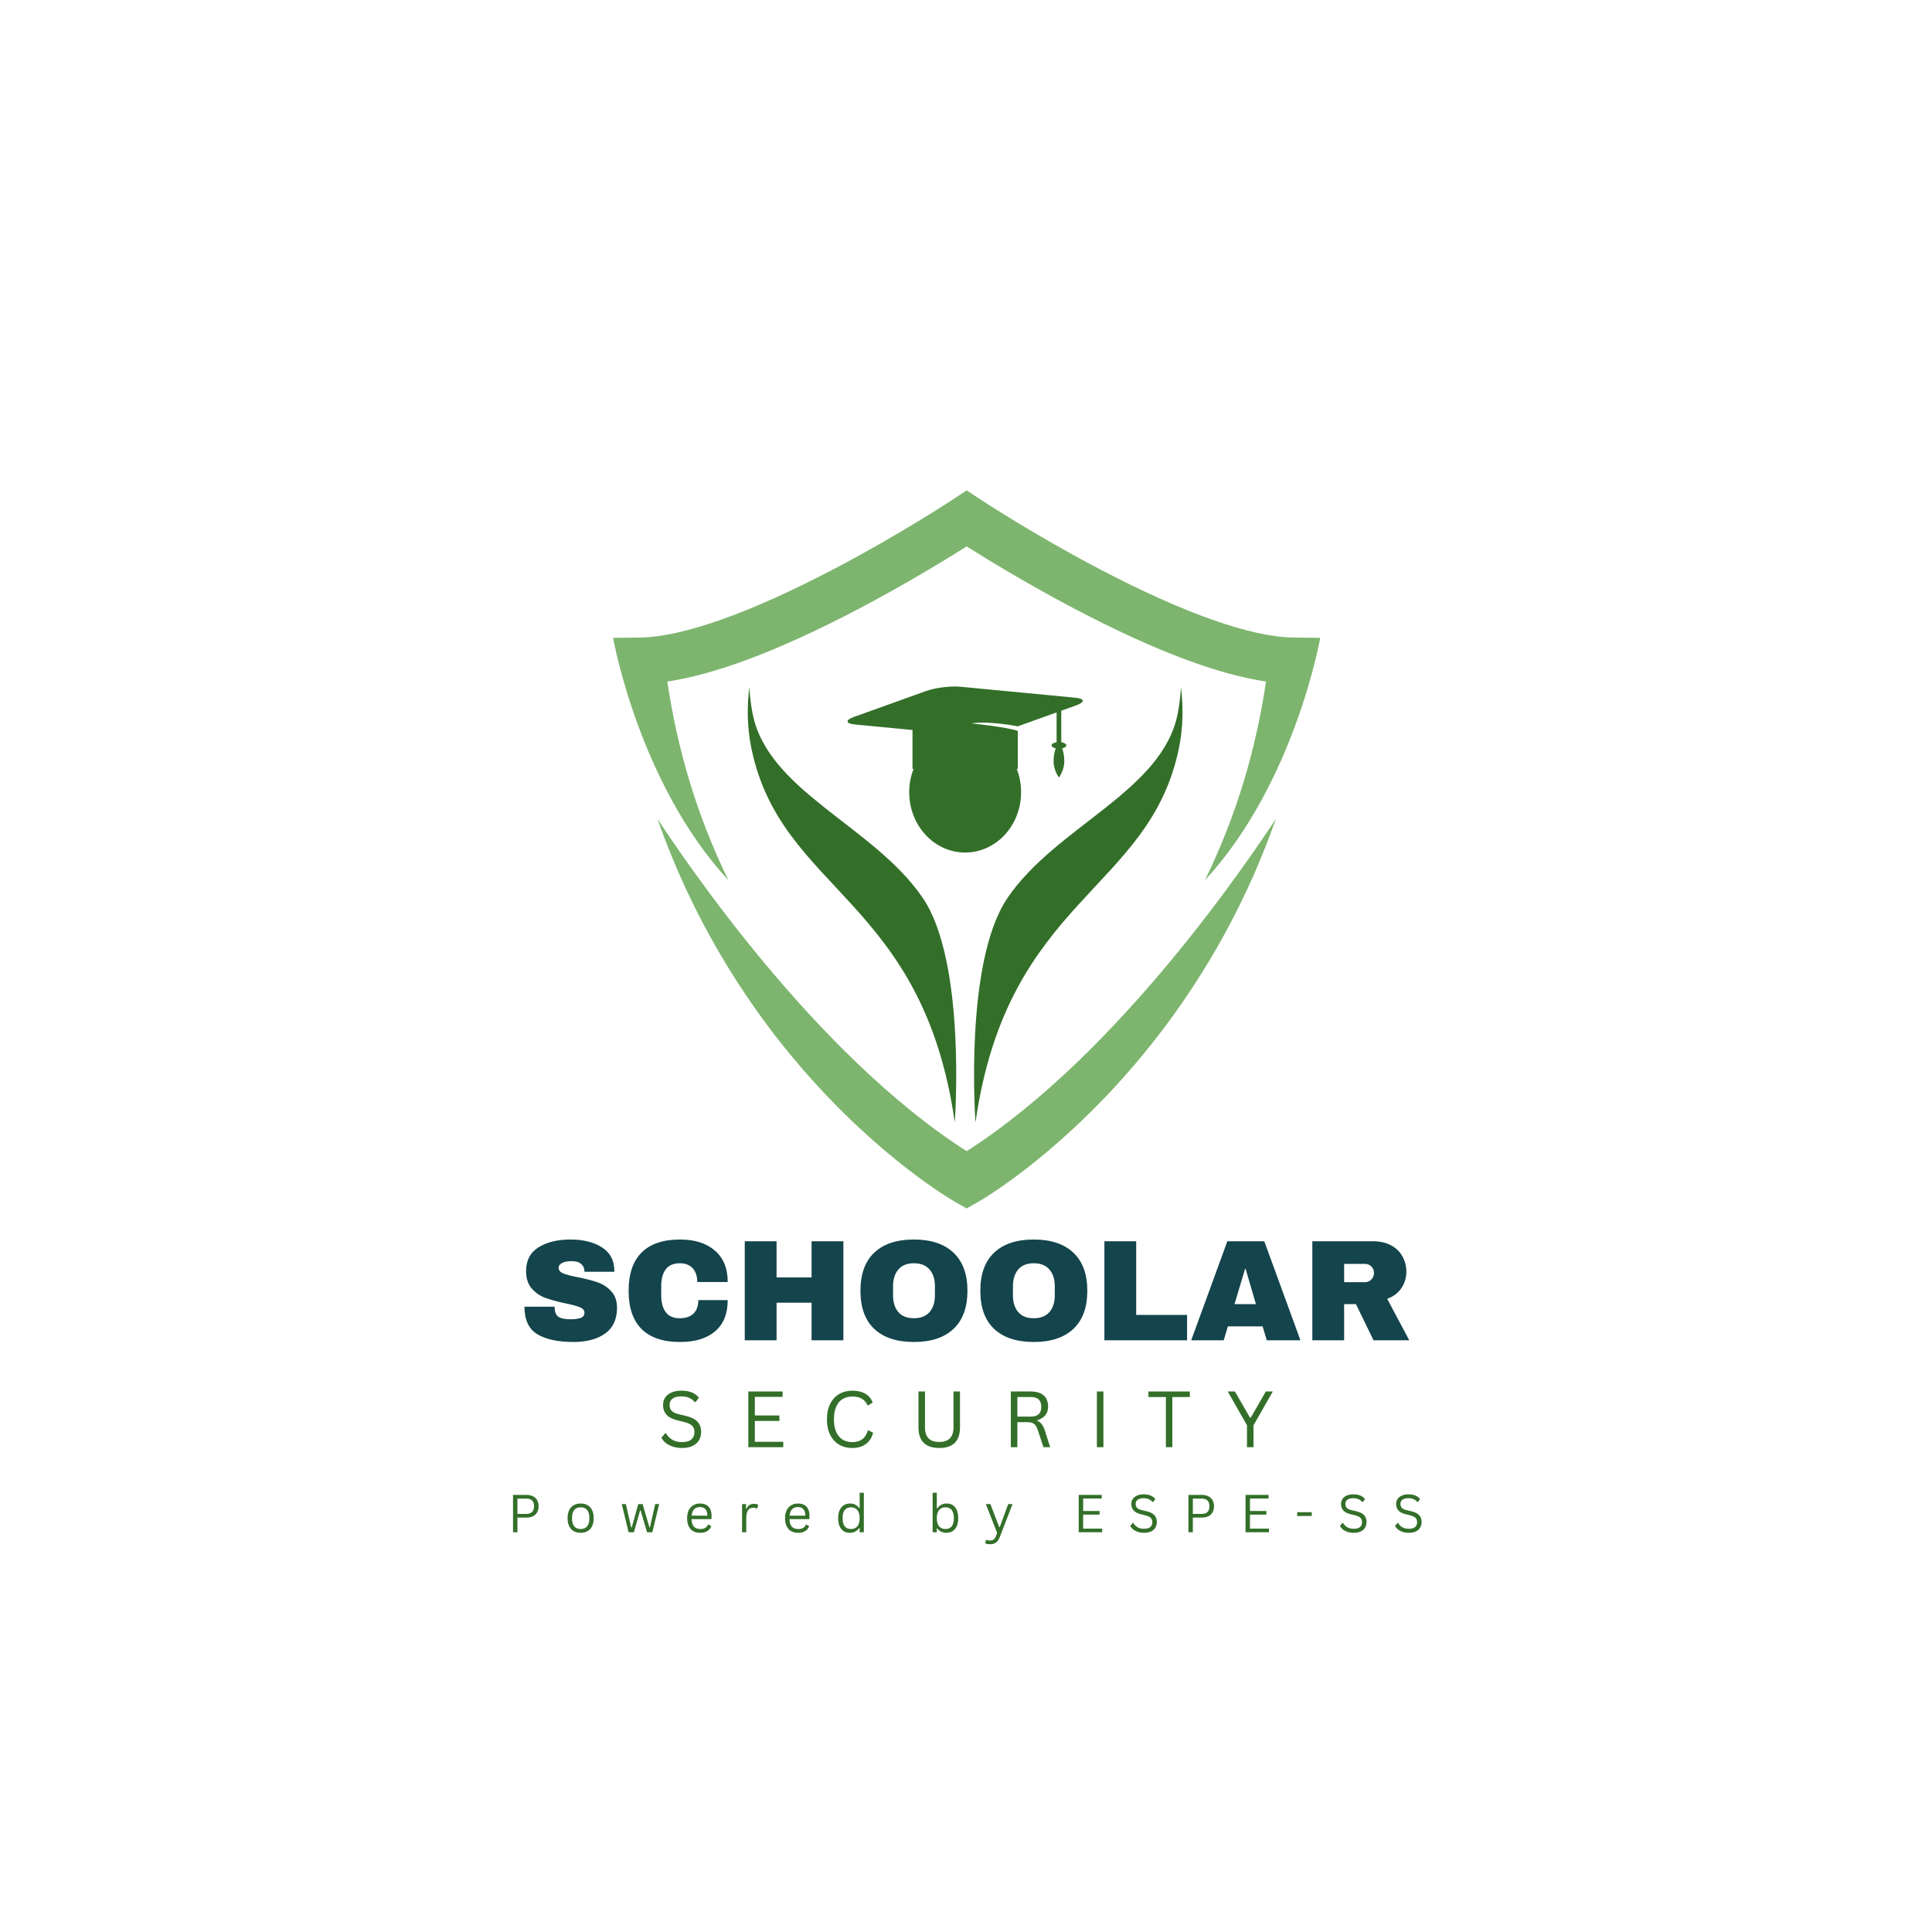 <svg xmlns="http://www.w3.org/2000/svg" xmlns:xlink="http://www.w3.org/1999/xlink" width="500" zoomAndPan="magnify" viewBox="0 0 375 375" height="500" preserveAspectRatio="xMidYMid meet" version="1.0"><defs><g/><clipPath id="4c66c33d60"><path d="M 119.004 95.105 L 256.254 95.105 L 256.254 171 L 119.004 171 Z M 119.004 95.105 " clip-rule="nonzero"/></clipPath><clipPath id="a0e3b4fdea"><path d="M 127 158 L 248 158 L 248 234.605 L 127 234.605 Z M 127 158 " clip-rule="nonzero"/></clipPath><clipPath id="44e6e597a2"><path d="M 145 133.105 L 186 133.105 L 186 217.855 L 145 217.855 Z M 145 133.105 " clip-rule="nonzero"/></clipPath><clipPath id="7ba61b4ed4"><path d="M 189 133.105 L 229.711 133.105 L 229.711 217.855 L 189 217.855 Z M 189 133.105 " clip-rule="nonzero"/></clipPath><clipPath id="cd17cef0dc"><path d="M 164 133.105 L 211 133.105 L 211 166 L 164 166 Z M 164 133.105 " clip-rule="nonzero"/></clipPath></defs><g clip-path="url(#4c66c33d60)"><path fill="#7db56e" d="M 133.785 151.461 C 131.926 145.281 130.496 138.84 129.531 132.285 C 134.07 131.613 139.32 130.172 145.164 127.996 C 151.523 125.629 158.691 122.359 166.469 118.281 C 175.734 113.422 183.766 108.496 187.609 106.07 C 187.617 106.074 187.621 106.078 187.629 106.082 C 187.637 106.078 187.645 106.074 187.648 106.07 C 191.496 108.496 199.523 113.422 208.793 118.281 C 216.57 122.359 223.734 125.629 230.094 127.996 C 235.938 130.172 241.188 131.613 245.73 132.285 C 244.766 138.84 243.336 145.281 241.477 151.461 C 239.469 158.117 236.914 164.637 233.875 170.852 C 251.309 152.008 256.254 123.809 256.254 123.809 L 251.066 123.746 C 242.84 123.652 229.809 119.051 213.387 110.441 C 200.672 103.777 190.441 97.039 190.34 96.969 L 187.648 95.191 L 187.629 95.207 L 187.609 95.191 L 184.918 96.969 C 184.816 97.039 174.586 103.777 161.871 110.441 C 145.449 119.051 132.422 123.652 124.191 123.746 L 119.004 123.809 C 119.004 123.809 123.949 152.008 141.383 170.852 C 138.344 164.637 135.789 158.117 133.785 151.461 " fill-opacity="1" fill-rule="nonzero"/></g><g clip-path="url(#a0e3b4fdea)"><path fill="#7db56e" d="M 187.648 223.43 C 187.645 223.426 187.637 223.422 187.629 223.418 C 187.621 223.422 187.617 223.426 187.609 223.43 C 157.871 204.426 132.488 166.277 127.629 158.977 C 129.289 163.699 131.176 168.328 133.273 172.816 C 139.047 185.176 146.484 196.695 155.383 207.055 C 163.305 216.277 170.949 222.863 175.973 226.762 C 181.492 231.055 185.148 233.148 185.301 233.234 L 187.609 234.547 L 187.629 234.535 L 187.648 234.547 L 189.957 233.234 C 190.109 233.148 193.766 231.055 199.289 226.762 C 204.309 222.863 211.953 216.277 219.875 207.055 C 228.773 196.695 236.215 185.176 241.988 172.816 C 244.082 168.328 245.969 163.699 247.629 158.977 C 242.77 166.277 217.391 204.426 187.648 223.43 " fill-opacity="1" fill-rule="nonzero"/></g><g clip-path="url(#44e6e597a2)"><path fill="#336f29" d="M 179.105 174.281 C 187.613 186.785 185.324 217.852 185.324 217.852 C 179.105 174.281 151.625 173.129 145.855 145.301 C 145.02 141.27 144.957 137.25 145.453 133.379 C 145.539 135.082 145.742 136.797 146.082 138.52 C 149.035 153.59 169.629 160.348 179.105 174.281 " fill-opacity="1" fill-rule="nonzero"/></g><g clip-path="url(#7ba61b4ed4)"><path fill="#336f29" d="M 195.562 174.281 C 187.055 186.785 189.344 217.852 189.344 217.852 C 195.562 174.281 223.043 173.129 228.812 145.301 C 229.648 141.27 229.711 137.25 229.215 133.379 C 229.129 135.082 228.926 136.797 228.59 138.52 C 225.637 153.59 205.039 160.348 195.562 174.281 " fill-opacity="1" fill-rule="nonzero"/></g><g clip-path="url(#cd17cef0dc)"><path fill="#336f29" d="M 208.695 135.426 L 186.398 133.293 C 184.52 133.113 181.531 133.488 179.754 134.125 L 165.785 139.141 C 164.012 139.777 164.094 140.445 165.973 140.625 L 177.113 141.691 L 177.113 149.266 C 177.184 149.254 177.258 149.238 177.332 149.223 C 176.781 150.625 176.477 152.164 176.477 153.777 C 176.477 160.238 181.336 165.477 187.336 165.477 C 193.332 165.477 198.191 160.238 198.191 153.777 C 198.191 152.164 197.891 150.625 197.34 149.223 C 197.41 149.238 197.484 149.254 197.555 149.266 L 197.555 141.863 C 195.367 141.109 188.539 140.398 188.539 140.398 C 192.164 139.891 197.555 140.98 197.555 140.98 L 205.086 138.277 L 205.086 144.062 C 204.52 144.148 204.109 144.391 204.109 144.68 C 204.109 144.938 204.445 145.16 204.934 145.266 C 204.668 145.832 204.5 146.754 204.5 147.797 C 204.5 149.52 205.539 150.914 205.539 150.914 C 205.539 150.914 206.578 149.52 206.578 147.797 C 206.578 146.754 206.41 145.832 206.148 145.266 C 206.633 145.16 206.969 144.938 206.969 144.68 C 206.969 144.391 206.559 144.148 205.992 144.062 L 205.992 137.949 L 208.883 136.914 C 210.66 136.273 210.574 135.605 208.695 135.426 " fill-opacity="1" fill-rule="nonzero"/></g><g fill="#14444c" fill-opacity="1"><g transform="translate(100.597, 260.15)"><g><path d="M 10.141 -19.562 C 12.598 -19.562 14.617 -19.062 16.203 -18.062 C 17.785 -17.062 18.598 -15.586 18.641 -13.641 L 18.641 -13.297 L 12.844 -13.297 L 12.844 -13.406 C 12.844 -13.969 12.641 -14.43 12.234 -14.797 C 11.828 -15.172 11.203 -15.359 10.359 -15.359 C 9.547 -15.359 8.922 -15.238 8.484 -15 C 8.047 -14.758 7.828 -14.461 7.828 -14.109 C 7.828 -13.609 8.125 -13.234 8.719 -12.984 C 9.312 -12.742 10.27 -12.492 11.594 -12.234 C 13.133 -11.922 14.406 -11.594 15.406 -11.25 C 16.406 -10.906 17.273 -10.336 18.016 -9.547 C 18.766 -8.766 19.148 -7.707 19.172 -6.375 C 19.172 -4.102 18.398 -2.414 16.859 -1.312 C 15.328 -0.219 13.273 0.328 10.703 0.328 C 7.703 0.328 5.367 -0.172 3.703 -1.172 C 2.035 -2.18 1.203 -3.961 1.203 -6.516 L 7.047 -6.516 C 7.047 -5.547 7.297 -4.895 7.797 -4.562 C 8.297 -4.238 9.078 -4.078 10.141 -4.078 C 10.922 -4.078 11.566 -4.16 12.078 -4.328 C 12.586 -4.492 12.844 -4.836 12.844 -5.359 C 12.844 -5.828 12.555 -6.176 11.984 -6.406 C 11.422 -6.645 10.5 -6.895 9.219 -7.156 C 7.656 -7.488 6.359 -7.836 5.328 -8.203 C 4.305 -8.566 3.414 -9.164 2.656 -10 C 1.895 -10.844 1.516 -11.977 1.516 -13.406 C 1.516 -15.508 2.328 -17.062 3.953 -18.062 C 5.578 -19.062 7.641 -19.562 10.141 -19.562 Z M 10.141 -19.562 "/></g></g></g><g fill="#14444c" fill-opacity="1"><g transform="translate(120.764, 260.15)"><g><path d="M 11.234 -19.562 C 14.078 -19.562 16.328 -18.848 17.984 -17.422 C 19.648 -15.992 20.484 -13.957 20.484 -11.312 L 14.578 -11.312 C 14.578 -12.426 14.285 -13.312 13.703 -13.969 C 13.117 -14.625 12.285 -14.953 11.203 -14.953 C 9.953 -14.953 9.035 -14.555 8.453 -13.766 C 7.867 -12.984 7.578 -11.895 7.578 -10.5 L 7.578 -8.719 C 7.578 -7.344 7.867 -6.258 8.453 -5.469 C 9.035 -4.676 9.93 -4.281 11.141 -4.281 C 12.336 -4.281 13.242 -4.586 13.859 -5.203 C 14.473 -5.816 14.781 -6.68 14.781 -7.797 L 20.484 -7.797 C 20.484 -5.172 19.676 -3.16 18.062 -1.766 C 16.445 -0.367 14.172 0.328 11.234 0.328 C 7.953 0.328 5.469 -0.504 3.781 -2.172 C 2.094 -3.848 1.25 -6.328 1.25 -9.609 C 1.25 -12.891 2.094 -15.367 3.781 -17.047 C 5.469 -18.723 7.953 -19.562 11.234 -19.562 Z M 11.234 -19.562 "/></g></g></g><g fill="#14444c" fill-opacity="1"><g transform="translate(142.496, 260.15)"><g><path d="M 15.031 0 L 15.031 -7.297 L 8.234 -7.297 L 8.234 0 L 2.062 0 L 2.062 -19.219 L 8.234 -19.219 L 8.234 -12.203 L 15.031 -12.203 L 15.031 -19.219 L 21.203 -19.219 L 21.203 0 Z M 15.031 0 "/></g></g></g><g fill="#14444c" fill-opacity="1"><g transform="translate(165.764, 260.15)"><g><path d="M 11.625 -19.562 C 14.938 -19.562 17.492 -18.711 19.297 -17.016 C 21.109 -15.316 22.016 -12.848 22.016 -9.609 C 22.016 -6.367 21.109 -3.898 19.297 -2.203 C 17.492 -0.516 14.938 0.328 11.625 0.328 C 8.312 0.328 5.754 -0.508 3.953 -2.188 C 2.148 -3.875 1.25 -6.348 1.25 -9.609 C 1.25 -12.867 2.148 -15.344 3.953 -17.031 C 5.754 -18.719 8.312 -19.562 11.625 -19.562 Z M 11.625 -14.953 C 10.301 -14.953 9.297 -14.551 8.609 -13.75 C 7.922 -12.945 7.578 -11.863 7.578 -10.5 L 7.578 -8.719 C 7.578 -7.352 7.922 -6.27 8.609 -5.469 C 9.297 -4.676 10.301 -4.281 11.625 -4.281 C 12.945 -4.281 13.957 -4.676 14.656 -5.469 C 15.352 -6.27 15.703 -7.352 15.703 -8.719 L 15.703 -10.5 C 15.703 -11.863 15.352 -12.945 14.656 -13.75 C 13.957 -14.551 12.945 -14.953 11.625 -14.953 Z M 11.625 -14.953 "/></g></g></g><g fill="#14444c" fill-opacity="1"><g transform="translate(189.031, 260.15)"><g><path d="M 11.625 -19.562 C 14.938 -19.562 17.492 -18.711 19.297 -17.016 C 21.109 -15.316 22.016 -12.848 22.016 -9.609 C 22.016 -6.367 21.109 -3.898 19.297 -2.203 C 17.492 -0.516 14.938 0.328 11.625 0.328 C 8.312 0.328 5.754 -0.508 3.953 -2.188 C 2.148 -3.875 1.25 -6.348 1.25 -9.609 C 1.25 -12.867 2.148 -15.344 3.953 -17.031 C 5.754 -18.719 8.312 -19.562 11.625 -19.562 Z M 11.625 -14.953 C 10.301 -14.953 9.297 -14.551 8.609 -13.75 C 7.922 -12.945 7.578 -11.863 7.578 -10.5 L 7.578 -8.719 C 7.578 -7.352 7.922 -6.27 8.609 -5.469 C 9.297 -4.676 10.301 -4.281 11.625 -4.281 C 12.945 -4.281 13.957 -4.676 14.656 -5.469 C 15.352 -6.27 15.703 -7.352 15.703 -8.719 L 15.703 -10.5 C 15.703 -11.863 15.352 -12.945 14.656 -13.75 C 13.957 -14.551 12.945 -14.953 11.625 -14.953 Z M 11.625 -14.953 "/></g></g></g><g fill="#14444c" fill-opacity="1"><g transform="translate(212.299, 260.15)"><g><path d="M 2.062 -19.219 L 8.234 -19.219 L 8.234 -4.922 L 18.109 -4.922 L 18.109 0 L 2.062 0 Z M 2.062 -19.219 "/></g></g></g><g fill="#14444c" fill-opacity="1"><g transform="translate(230.93, 260.15)"><g><path d="M 14.953 0 L 14.141 -2.703 L 7.406 -2.703 L 6.594 0 L 0.281 0 L 7.297 -19.219 L 14.469 -19.219 L 21.484 0 Z M 8.688 -7.016 L 12.844 -7.016 L 10.844 -13.859 L 10.734 -13.859 Z M 8.688 -7.016 "/></g></g></g><g fill="#14444c" fill-opacity="1"><g transform="translate(252.661, 260.15)"><g><path d="M 20.312 -13.328 C 20.312 -12.148 19.992 -11.086 19.359 -10.141 C 18.723 -9.191 17.801 -8.492 16.594 -8.047 L 20.875 0 L 13.938 0 L 10.531 -7.016 L 8.234 -7.016 L 8.234 0 L 2.062 0 L 2.062 -19.219 L 13.828 -19.219 C 15.203 -19.219 16.379 -18.953 17.359 -18.422 C 18.336 -17.891 19.07 -17.172 19.562 -16.266 C 20.062 -15.367 20.312 -14.391 20.312 -13.328 Z M 14.031 -13.078 C 14.031 -13.578 13.859 -13.992 13.516 -14.328 C 13.18 -14.66 12.773 -14.828 12.297 -14.828 L 8.234 -14.828 L 8.234 -11.281 L 12.297 -11.281 C 12.773 -11.281 13.18 -11.453 13.516 -11.797 C 13.859 -12.148 14.031 -12.578 14.031 -13.078 Z M 14.031 -13.078 "/></g></g></g><g fill="#336f29" fill-opacity="1"><g transform="translate(127.651, 280.897)"><g><path d="M 4.734 0.156 C 4.047 0.156 3.43 0.062 2.891 -0.125 C 2.359 -0.312 1.91 -0.551 1.547 -0.844 C 1.18 -1.145 0.91 -1.477 0.734 -1.844 L 1.438 -2.688 L 1.625 -2.688 C 2.289 -1.551 3.328 -0.984 4.734 -0.984 C 5.547 -0.984 6.148 -1.156 6.547 -1.5 C 6.941 -1.844 7.141 -2.316 7.141 -2.922 C 7.141 -3.273 7.07 -3.578 6.938 -3.828 C 6.812 -4.078 6.598 -4.285 6.297 -4.453 C 5.992 -4.629 5.582 -4.781 5.062 -4.906 L 3.797 -5.219 C 2.859 -5.445 2.164 -5.805 1.719 -6.297 C 1.27 -6.797 1.047 -7.426 1.047 -8.188 C 1.047 -8.727 1.18 -9.207 1.453 -9.625 C 1.734 -10.051 2.141 -10.379 2.672 -10.609 C 3.211 -10.848 3.852 -10.969 4.594 -10.969 C 5.406 -10.969 6.086 -10.852 6.641 -10.625 C 7.203 -10.395 7.656 -10.051 8 -9.594 L 7.375 -8.766 L 7.188 -8.766 C 6.875 -9.141 6.504 -9.414 6.078 -9.594 C 5.66 -9.77 5.164 -9.859 4.594 -9.859 C 3.844 -9.859 3.273 -9.711 2.891 -9.422 C 2.504 -9.129 2.312 -8.727 2.312 -8.219 C 2.312 -7.727 2.453 -7.336 2.734 -7.047 C 3.016 -6.766 3.488 -6.547 4.156 -6.391 L 5.453 -6.078 C 6.504 -5.828 7.266 -5.445 7.734 -4.938 C 8.203 -4.426 8.438 -3.773 8.438 -2.984 C 8.438 -2.367 8.301 -1.828 8.031 -1.359 C 7.758 -0.891 7.344 -0.52 6.781 -0.25 C 6.227 0.02 5.547 0.156 4.734 0.156 Z M 4.734 0.156 "/></g></g></g><g fill="#336f29" fill-opacity="1"><g transform="translate(143.607, 280.897)"><g><path d="M 2.906 -5.094 L 2.906 -1.047 L 8.422 -1.047 L 8.422 0 L 1.641 0 L 1.641 -10.812 L 8.297 -10.812 L 8.297 -9.766 L 2.906 -9.766 L 2.906 -6.156 L 7.672 -6.156 L 7.672 -5.094 Z M 2.906 -5.094 "/></g></g></g><g fill="#336f29" fill-opacity="1"><g transform="translate(159.431, 280.897)"><g><path d="M 5.984 0.156 C 5.035 0.156 4.191 -0.055 3.453 -0.484 C 2.711 -0.922 2.129 -1.555 1.703 -2.391 C 1.285 -3.234 1.078 -4.238 1.078 -5.406 C 1.078 -6.57 1.285 -7.57 1.703 -8.406 C 2.129 -9.25 2.711 -9.883 3.453 -10.312 C 4.191 -10.75 5.035 -10.969 5.984 -10.969 C 6.992 -10.969 7.832 -10.773 8.5 -10.391 C 9.176 -10.016 9.66 -9.441 9.953 -8.672 L 9.141 -8.141 L 8.953 -8.141 C 8.66 -8.754 8.273 -9.188 7.797 -9.438 C 7.328 -9.695 6.723 -9.828 5.984 -9.828 C 5.297 -9.828 4.688 -9.676 4.156 -9.375 C 3.633 -9.07 3.219 -8.594 2.906 -7.938 C 2.594 -7.281 2.438 -6.438 2.438 -5.406 C 2.438 -4.383 2.594 -3.547 2.906 -2.891 C 3.219 -2.234 3.633 -1.75 4.156 -1.438 C 4.688 -1.133 5.297 -0.984 5.984 -0.984 C 6.766 -0.984 7.406 -1.16 7.906 -1.516 C 8.406 -1.867 8.773 -2.441 9.016 -3.234 L 9.203 -3.234 L 10.047 -2.812 C 9.797 -1.852 9.32 -1.117 8.625 -0.609 C 7.926 -0.098 7.047 0.156 5.984 0.156 Z M 5.984 0.156 "/></g></g></g><g fill="#336f29" fill-opacity="1"><g transform="translate(176.727, 280.897)"><g><path d="M 5.578 0.156 C 4.254 0.156 3.25 -0.176 2.562 -0.844 C 1.883 -1.52 1.547 -2.52 1.547 -3.844 L 1.547 -10.812 L 2.812 -10.812 L 2.812 -3.859 C 2.812 -2.91 3.039 -2.195 3.5 -1.719 C 3.957 -1.25 4.648 -1.016 5.578 -1.016 C 7.422 -1.016 8.344 -1.961 8.344 -3.859 L 8.344 -10.812 L 9.609 -10.812 L 9.609 -3.844 C 9.609 -2.52 9.27 -1.52 8.594 -0.844 C 7.914 -0.176 6.91 0.156 5.578 0.156 Z M 5.578 0.156 "/></g></g></g><g fill="#336f29" fill-opacity="1"><g transform="translate(194.563, 280.897)"><g><path d="M 1.641 0 L 1.641 -10.812 L 5.562 -10.812 C 6.289 -10.812 6.898 -10.691 7.391 -10.453 C 7.891 -10.223 8.258 -9.891 8.5 -9.453 C 8.75 -9.016 8.875 -8.492 8.875 -7.891 C 8.875 -7.223 8.703 -6.672 8.359 -6.234 C 8.023 -5.797 7.504 -5.469 6.797 -5.25 L 6.797 -5.094 C 7.148 -4.957 7.438 -4.738 7.656 -4.438 C 7.883 -4.145 8.094 -3.707 8.281 -3.125 L 9.266 0 L 7.969 0 L 6.875 -3.312 C 6.75 -3.695 6.602 -4 6.438 -4.219 C 6.27 -4.445 6.055 -4.609 5.797 -4.703 C 5.547 -4.805 5.223 -4.859 4.828 -4.859 L 2.906 -4.859 L 2.906 0 Z M 5.531 -5.938 C 6.207 -5.938 6.711 -6.094 7.047 -6.406 C 7.379 -6.719 7.547 -7.195 7.547 -7.844 C 7.547 -8.477 7.379 -8.953 7.047 -9.266 C 6.711 -9.578 6.207 -9.734 5.531 -9.734 L 2.906 -9.734 L 2.906 -5.938 Z M 5.531 -5.938 "/></g></g></g><g fill="#336f29" fill-opacity="1"><g transform="translate(211.267, 280.897)"><g><path d="M 2.906 0 L 1.641 0 L 1.641 -10.812 L 2.906 -10.812 Z M 2.906 0 "/></g></g></g><g fill="#336f29" fill-opacity="1"><g transform="translate(222.503, 280.897)"><g><path d="M 8.438 -10.812 L 8.438 -9.734 L 5.047 -9.734 L 5.047 0 L 3.797 0 L 3.797 -9.734 L 0.406 -9.734 L 0.406 -10.812 Z M 8.438 -10.812 "/></g></g></g><g fill="#336f29" fill-opacity="1"><g transform="translate(238.023, 280.897)"><g><path d="M 5.281 0 L 4.016 0 L 4.016 -4.25 L 0.281 -10.812 L 1.672 -10.812 L 4.594 -5.75 L 4.766 -5.75 L 7.672 -10.812 L 9.031 -10.812 L 5.281 -4.25 Z M 5.281 0 "/></g></g></g><g fill="#336f29" fill-opacity="1"><g transform="translate(98.482, 297.408)"><g><path d="M 3.688 -7.25 C 4.188 -7.25 4.613 -7.16 4.969 -6.984 C 5.332 -6.805 5.602 -6.551 5.781 -6.219 C 5.969 -5.883 6.062 -5.492 6.062 -5.047 C 6.062 -4.598 5.969 -4.207 5.781 -3.875 C 5.602 -3.539 5.332 -3.285 4.969 -3.109 C 4.613 -2.93 4.188 -2.844 3.688 -2.844 L 1.953 -2.844 L 1.953 0 L 1.094 0 L 1.094 -7.25 Z M 3.672 -3.562 C 4.672 -3.562 5.172 -4.055 5.172 -5.047 C 5.172 -6.035 4.672 -6.531 3.672 -6.531 L 1.953 -6.531 L 1.953 -3.562 Z M 3.672 -3.562 "/></g></g></g><g fill="#336f29" fill-opacity="1"><g transform="translate(109.569, 297.408)"><g><path d="M 3.141 0.109 C 2.617 0.109 2.164 0 1.781 -0.219 C 1.406 -0.438 1.113 -0.758 0.906 -1.188 C 0.695 -1.613 0.594 -2.129 0.594 -2.734 C 0.594 -3.336 0.695 -3.852 0.906 -4.281 C 1.113 -4.707 1.406 -5.031 1.781 -5.25 C 2.164 -5.469 2.617 -5.578 3.141 -5.578 C 3.648 -5.578 4.098 -5.469 4.484 -5.25 C 4.867 -5.031 5.16 -4.707 5.359 -4.281 C 5.566 -3.852 5.672 -3.336 5.672 -2.734 C 5.672 -2.129 5.566 -1.613 5.359 -1.188 C 5.16 -0.758 4.867 -0.438 4.484 -0.219 C 4.098 0 3.648 0.109 3.141 0.109 Z M 3.141 -0.625 C 3.68 -0.625 4.098 -0.797 4.391 -1.141 C 4.68 -1.484 4.828 -2.016 4.828 -2.734 C 4.828 -3.453 4.68 -3.984 4.391 -4.328 C 4.098 -4.672 3.68 -4.844 3.141 -4.844 C 2.598 -4.844 2.18 -4.672 1.891 -4.328 C 1.598 -3.984 1.453 -3.453 1.453 -2.734 C 1.453 -2.016 1.598 -1.484 1.891 -1.141 C 2.18 -0.797 2.598 -0.625 3.141 -0.625 Z M 3.141 -0.625 "/></g></g></g><g fill="#336f29" fill-opacity="1"><g transform="translate(120.323, 297.408)"><g><path d="M 2.719 0 L 1.688 0 L 0.359 -5.469 L 1.156 -5.469 L 2.188 -0.938 L 2.297 -0.938 L 3.562 -5.469 L 4.406 -5.469 L 5.734 -0.938 L 5.828 -0.938 L 6.844 -5.469 L 7.625 -5.469 L 6.297 0 L 5.266 0 L 4.016 -4.25 L 3.922 -4.25 Z M 2.719 0 "/></g></g></g><g fill="#336f29" fill-opacity="1"><g transform="translate(132.773, 297.408)"><g><path d="M 5.219 -2.547 L 1.453 -2.547 C 1.473 -1.879 1.629 -1.391 1.922 -1.078 C 2.223 -0.773 2.633 -0.625 3.156 -0.625 C 3.539 -0.625 3.852 -0.691 4.094 -0.828 C 4.332 -0.961 4.52 -1.18 4.656 -1.484 L 4.75 -1.484 L 5.281 -1.172 C 5.125 -0.773 4.867 -0.461 4.516 -0.234 C 4.172 -0.004 3.719 0.109 3.156 0.109 C 2.625 0.109 2.164 0.004 1.781 -0.203 C 1.406 -0.41 1.113 -0.727 0.906 -1.156 C 0.695 -1.582 0.594 -2.109 0.594 -2.734 C 0.594 -3.359 0.703 -3.879 0.922 -4.297 C 1.141 -4.723 1.438 -5.039 1.812 -5.25 C 2.188 -5.469 2.613 -5.578 3.094 -5.578 C 3.801 -5.578 4.348 -5.379 4.734 -4.984 C 5.129 -4.586 5.332 -4 5.344 -3.219 C 5.344 -2.914 5.332 -2.711 5.312 -2.609 Z M 4.531 -3.219 C 4.52 -3.801 4.391 -4.223 4.141 -4.484 C 3.898 -4.754 3.551 -4.891 3.094 -4.891 C 2.613 -4.891 2.238 -4.754 1.969 -4.484 C 1.695 -4.223 1.531 -3.801 1.469 -3.219 Z M 4.531 -3.219 "/></g></g></g><g fill="#336f29" fill-opacity="1"><g transform="translate(143.081, 297.408)"><g><path d="M 0.953 0 L 0.953 -5.469 L 1.719 -5.469 L 1.719 -4.609 L 1.828 -4.594 C 2.078 -5.207 2.555 -5.516 3.266 -5.516 C 3.641 -5.516 3.914 -5.445 4.094 -5.312 L 3.891 -4.625 L 3.797 -4.609 C 3.586 -4.711 3.363 -4.766 3.125 -4.766 C 2.688 -4.766 2.348 -4.598 2.109 -4.266 C 1.879 -3.941 1.766 -3.414 1.766 -2.688 L 1.766 0 Z M 0.953 0 "/></g></g></g><g fill="#336f29" fill-opacity="1"><g transform="translate(151.784, 297.408)"><g><path d="M 5.219 -2.547 L 1.453 -2.547 C 1.473 -1.879 1.629 -1.391 1.922 -1.078 C 2.223 -0.773 2.633 -0.625 3.156 -0.625 C 3.539 -0.625 3.852 -0.691 4.094 -0.828 C 4.332 -0.961 4.52 -1.18 4.656 -1.484 L 4.75 -1.484 L 5.281 -1.172 C 5.125 -0.773 4.867 -0.461 4.516 -0.234 C 4.172 -0.004 3.719 0.109 3.156 0.109 C 2.625 0.109 2.164 0.004 1.781 -0.203 C 1.406 -0.41 1.113 -0.727 0.906 -1.156 C 0.695 -1.582 0.594 -2.109 0.594 -2.734 C 0.594 -3.359 0.703 -3.879 0.922 -4.297 C 1.141 -4.723 1.438 -5.039 1.812 -5.25 C 2.188 -5.469 2.613 -5.578 3.094 -5.578 C 3.801 -5.578 4.348 -5.379 4.734 -4.984 C 5.129 -4.586 5.332 -4 5.344 -3.219 C 5.344 -2.914 5.332 -2.711 5.312 -2.609 Z M 4.531 -3.219 C 4.52 -3.801 4.391 -4.223 4.141 -4.484 C 3.898 -4.754 3.551 -4.891 3.094 -4.891 C 2.613 -4.891 2.238 -4.754 1.969 -4.484 C 1.695 -4.223 1.531 -3.801 1.469 -3.219 Z M 4.531 -3.219 "/></g></g></g><g fill="#336f29" fill-opacity="1"><g transform="translate(162.093, 297.408)"><g><path d="M 2.844 0.109 C 2.395 0.109 2.004 0.004 1.672 -0.203 C 1.336 -0.422 1.07 -0.738 0.875 -1.156 C 0.688 -1.582 0.594 -2.109 0.594 -2.734 C 0.594 -3.359 0.691 -3.879 0.891 -4.297 C 1.086 -4.723 1.359 -5.039 1.703 -5.25 C 2.055 -5.469 2.469 -5.578 2.938 -5.578 C 3.289 -5.578 3.613 -5.504 3.906 -5.359 C 4.195 -5.223 4.445 -5 4.656 -4.688 L 4.766 -4.719 L 4.766 -7.672 L 5.578 -7.672 L 5.578 0 L 4.766 0 L 4.766 -0.797 L 4.656 -0.812 C 4.477 -0.539 4.234 -0.316 3.922 -0.141 C 3.617 0.023 3.258 0.109 2.844 0.109 Z M 3.094 -0.625 C 3.602 -0.625 4.008 -0.797 4.312 -1.141 C 4.613 -1.492 4.766 -2.023 4.766 -2.734 C 4.766 -3.441 4.613 -3.969 4.312 -4.312 C 4.008 -4.664 3.602 -4.844 3.094 -4.844 C 2.562 -4.844 2.156 -4.672 1.875 -4.328 C 1.594 -3.992 1.453 -3.461 1.453 -2.734 C 1.453 -1.328 2 -0.625 3.094 -0.625 Z M 3.094 -0.625 "/></g></g></g><g fill="#336f29" fill-opacity="1"><g transform="translate(173.1, 297.408)"><g/></g></g><g fill="#336f29" fill-opacity="1"><g transform="translate(180.069, 297.408)"><g><path d="M 3.641 0.109 C 3.234 0.109 2.879 0.031 2.578 -0.125 C 2.273 -0.281 2.035 -0.488 1.859 -0.75 L 1.766 -0.734 L 1.766 0 L 0.953 0 L 0.953 -7.672 L 1.766 -7.672 L 1.766 -4.656 L 1.859 -4.625 C 2.273 -5.258 2.879 -5.578 3.672 -5.578 C 4.129 -5.578 4.523 -5.473 4.859 -5.266 C 5.191 -5.055 5.453 -4.738 5.641 -4.312 C 5.828 -3.883 5.922 -3.359 5.922 -2.734 C 5.922 -2.109 5.82 -1.582 5.625 -1.156 C 5.438 -0.738 5.164 -0.422 4.812 -0.203 C 4.469 0.004 4.078 0.109 3.641 0.109 Z M 3.438 -0.625 C 4.531 -0.625 5.078 -1.328 5.078 -2.734 C 5.078 -3.461 4.93 -3.992 4.641 -4.328 C 4.359 -4.672 3.957 -4.844 3.438 -4.844 C 2.926 -4.844 2.52 -4.664 2.219 -4.312 C 1.914 -3.969 1.766 -3.441 1.766 -2.734 C 1.766 -2.023 1.914 -1.492 2.219 -1.141 C 2.52 -0.797 2.926 -0.625 3.438 -0.625 Z M 3.438 -0.625 "/></g></g></g><g fill="#336f29" fill-opacity="1"><g transform="translate(191.072, 297.408)"><g><path d="M 1.094 2.328 C 0.906 2.328 0.734 2.312 0.578 2.281 C 0.422 2.25 0.281 2.203 0.156 2.141 L 0.312 1.5 L 0.406 1.469 C 0.477 1.508 0.57 1.539 0.688 1.562 C 0.812 1.594 0.938 1.609 1.062 1.609 C 1.289 1.609 1.473 1.578 1.609 1.516 C 1.754 1.461 1.879 1.367 1.984 1.234 C 2.086 1.098 2.188 0.91 2.281 0.672 L 2.469 0.125 L 0.281 -5.469 L 1.156 -5.469 L 2.875 -1 L 2.969 -1 L 4.625 -5.469 L 5.453 -5.469 L 3.016 0.859 C 2.879 1.211 2.723 1.492 2.547 1.703 C 2.379 1.91 2.176 2.066 1.938 2.172 C 1.707 2.273 1.426 2.328 1.094 2.328 Z M 1.094 2.328 "/></g></g></g><g fill="#336f29" fill-opacity="1"><g transform="translate(201.316, 297.408)"><g/></g></g><g fill="#336f29" fill-opacity="1"><g transform="translate(208.285, 297.408)"><g><path d="M 1.953 -3.422 L 1.953 -0.703 L 5.641 -0.703 L 5.641 0 L 1.094 0 L 1.094 -7.25 L 5.562 -7.25 L 5.562 -6.547 L 1.953 -6.547 L 1.953 -4.125 L 5.141 -4.125 L 5.141 -3.422 Z M 1.953 -3.422 "/></g></g></g><g fill="#336f29" fill-opacity="1"><g transform="translate(218.886, 297.408)"><g><path d="M 3.172 0.109 C 2.711 0.109 2.301 0.047 1.938 -0.078 C 1.582 -0.203 1.281 -0.363 1.031 -0.562 C 0.789 -0.77 0.613 -0.992 0.5 -1.234 L 0.969 -1.797 L 1.094 -1.797 C 1.539 -1.047 2.234 -0.672 3.172 -0.672 C 3.711 -0.672 4.113 -0.781 4.375 -1 C 4.645 -1.227 4.781 -1.547 4.781 -1.953 C 4.781 -2.191 4.734 -2.395 4.641 -2.562 C 4.555 -2.727 4.414 -2.867 4.219 -2.984 C 4.02 -3.098 3.742 -3.203 3.391 -3.297 L 2.547 -3.5 C 1.922 -3.656 1.457 -3.895 1.156 -4.219 C 0.852 -4.551 0.703 -4.973 0.703 -5.484 C 0.703 -5.848 0.797 -6.172 0.984 -6.453 C 1.172 -6.734 1.441 -6.953 1.797 -7.109 C 2.148 -7.273 2.578 -7.359 3.078 -7.359 C 3.617 -7.359 4.078 -7.281 4.453 -7.125 C 4.828 -6.969 5.129 -6.738 5.359 -6.438 L 4.938 -5.875 L 4.812 -5.875 C 4.602 -6.125 4.359 -6.305 4.078 -6.422 C 3.797 -6.547 3.461 -6.609 3.078 -6.609 C 2.578 -6.609 2.195 -6.508 1.938 -6.312 C 1.676 -6.125 1.547 -5.859 1.547 -5.516 C 1.547 -5.18 1.641 -4.914 1.828 -4.719 C 2.023 -4.531 2.344 -4.383 2.781 -4.281 L 3.656 -4.078 C 4.363 -3.91 4.875 -3.656 5.188 -3.312 C 5.5 -2.969 5.656 -2.531 5.656 -2 C 5.656 -1.594 5.562 -1.227 5.375 -0.906 C 5.195 -0.594 4.922 -0.344 4.547 -0.156 C 4.172 0.02 3.711 0.109 3.172 0.109 Z M 3.172 0.109 "/></g></g></g><g fill="#336f29" fill-opacity="1"><g transform="translate(229.576, 297.408)"><g><path d="M 3.688 -7.25 C 4.188 -7.25 4.613 -7.16 4.969 -6.984 C 5.332 -6.805 5.602 -6.551 5.781 -6.219 C 5.969 -5.883 6.062 -5.492 6.062 -5.047 C 6.062 -4.598 5.969 -4.207 5.781 -3.875 C 5.602 -3.539 5.332 -3.285 4.969 -3.109 C 4.613 -2.93 4.188 -2.844 3.688 -2.844 L 1.953 -2.844 L 1.953 0 L 1.094 0 L 1.094 -7.25 Z M 3.672 -3.562 C 4.672 -3.562 5.172 -4.055 5.172 -5.047 C 5.172 -6.035 4.672 -6.531 3.672 -6.531 L 1.953 -6.531 L 1.953 -3.562 Z M 3.672 -3.562 "/></g></g></g><g fill="#336f29" fill-opacity="1"><g transform="translate(240.663, 297.408)"><g><path d="M 1.953 -3.422 L 1.953 -0.703 L 5.641 -0.703 L 5.641 0 L 1.094 0 L 1.094 -7.25 L 5.562 -7.25 L 5.562 -6.547 L 1.953 -6.547 L 1.953 -4.125 L 5.141 -4.125 L 5.141 -3.422 Z M 1.953 -3.422 "/></g></g></g><g fill="#336f29" fill-opacity="1"><g transform="translate(251.264, 297.408)"><g><path d="M 3.344 -3.156 L 0.516 -3.156 L 0.516 -3.891 L 3.344 -3.891 Z M 3.344 -3.156 "/></g></g></g><g fill="#336f29" fill-opacity="1"><g transform="translate(259.59, 297.408)"><g><path d="M 3.172 0.109 C 2.711 0.109 2.301 0.047 1.938 -0.078 C 1.582 -0.203 1.281 -0.363 1.031 -0.562 C 0.789 -0.77 0.613 -0.992 0.5 -1.234 L 0.969 -1.797 L 1.094 -1.797 C 1.539 -1.047 2.234 -0.672 3.172 -0.672 C 3.711 -0.672 4.113 -0.781 4.375 -1 C 4.645 -1.227 4.781 -1.547 4.781 -1.953 C 4.781 -2.191 4.734 -2.395 4.641 -2.562 C 4.555 -2.727 4.414 -2.867 4.219 -2.984 C 4.02 -3.098 3.742 -3.203 3.391 -3.297 L 2.547 -3.5 C 1.922 -3.656 1.457 -3.895 1.156 -4.219 C 0.852 -4.551 0.703 -4.973 0.703 -5.484 C 0.703 -5.848 0.797 -6.172 0.984 -6.453 C 1.172 -6.734 1.441 -6.953 1.797 -7.109 C 2.148 -7.273 2.578 -7.359 3.078 -7.359 C 3.617 -7.359 4.078 -7.281 4.453 -7.125 C 4.828 -6.969 5.129 -6.738 5.359 -6.438 L 4.938 -5.875 L 4.812 -5.875 C 4.602 -6.125 4.359 -6.305 4.078 -6.422 C 3.797 -6.547 3.461 -6.609 3.078 -6.609 C 2.578 -6.609 2.195 -6.508 1.938 -6.312 C 1.676 -6.125 1.547 -5.859 1.547 -5.516 C 1.547 -5.18 1.641 -4.914 1.828 -4.719 C 2.023 -4.531 2.344 -4.383 2.781 -4.281 L 3.656 -4.078 C 4.363 -3.91 4.875 -3.656 5.188 -3.312 C 5.5 -2.969 5.656 -2.531 5.656 -2 C 5.656 -1.594 5.562 -1.227 5.375 -0.906 C 5.195 -0.594 4.922 -0.344 4.547 -0.156 C 4.172 0.02 3.711 0.109 3.172 0.109 Z M 3.172 0.109 "/></g></g></g><g fill="#336f29" fill-opacity="1"><g transform="translate(270.281, 297.408)"><g><path d="M 3.172 0.109 C 2.711 0.109 2.301 0.047 1.938 -0.078 C 1.582 -0.203 1.281 -0.363 1.031 -0.562 C 0.789 -0.77 0.613 -0.992 0.5 -1.234 L 0.969 -1.797 L 1.094 -1.797 C 1.539 -1.047 2.234 -0.672 3.172 -0.672 C 3.711 -0.672 4.113 -0.781 4.375 -1 C 4.645 -1.227 4.781 -1.547 4.781 -1.953 C 4.781 -2.191 4.734 -2.395 4.641 -2.562 C 4.555 -2.727 4.414 -2.867 4.219 -2.984 C 4.02 -3.098 3.742 -3.203 3.391 -3.297 L 2.547 -3.5 C 1.922 -3.656 1.457 -3.895 1.156 -4.219 C 0.852 -4.551 0.703 -4.973 0.703 -5.484 C 0.703 -5.848 0.797 -6.172 0.984 -6.453 C 1.172 -6.734 1.441 -6.953 1.797 -7.109 C 2.148 -7.273 2.578 -7.359 3.078 -7.359 C 3.617 -7.359 4.078 -7.281 4.453 -7.125 C 4.828 -6.969 5.129 -6.738 5.359 -6.438 L 4.938 -5.875 L 4.812 -5.875 C 4.602 -6.125 4.359 -6.305 4.078 -6.422 C 3.797 -6.547 3.461 -6.609 3.078 -6.609 C 2.578 -6.609 2.195 -6.508 1.938 -6.312 C 1.676 -6.125 1.547 -5.859 1.547 -5.516 C 1.547 -5.18 1.641 -4.914 1.828 -4.719 C 2.023 -4.531 2.344 -4.383 2.781 -4.281 L 3.656 -4.078 C 4.363 -3.91 4.875 -3.656 5.188 -3.312 C 5.5 -2.969 5.656 -2.531 5.656 -2 C 5.656 -1.594 5.562 -1.227 5.375 -0.906 C 5.195 -0.594 4.922 -0.344 4.547 -0.156 C 4.172 0.02 3.711 0.109 3.172 0.109 Z M 3.172 0.109 "/></g></g></g></svg>